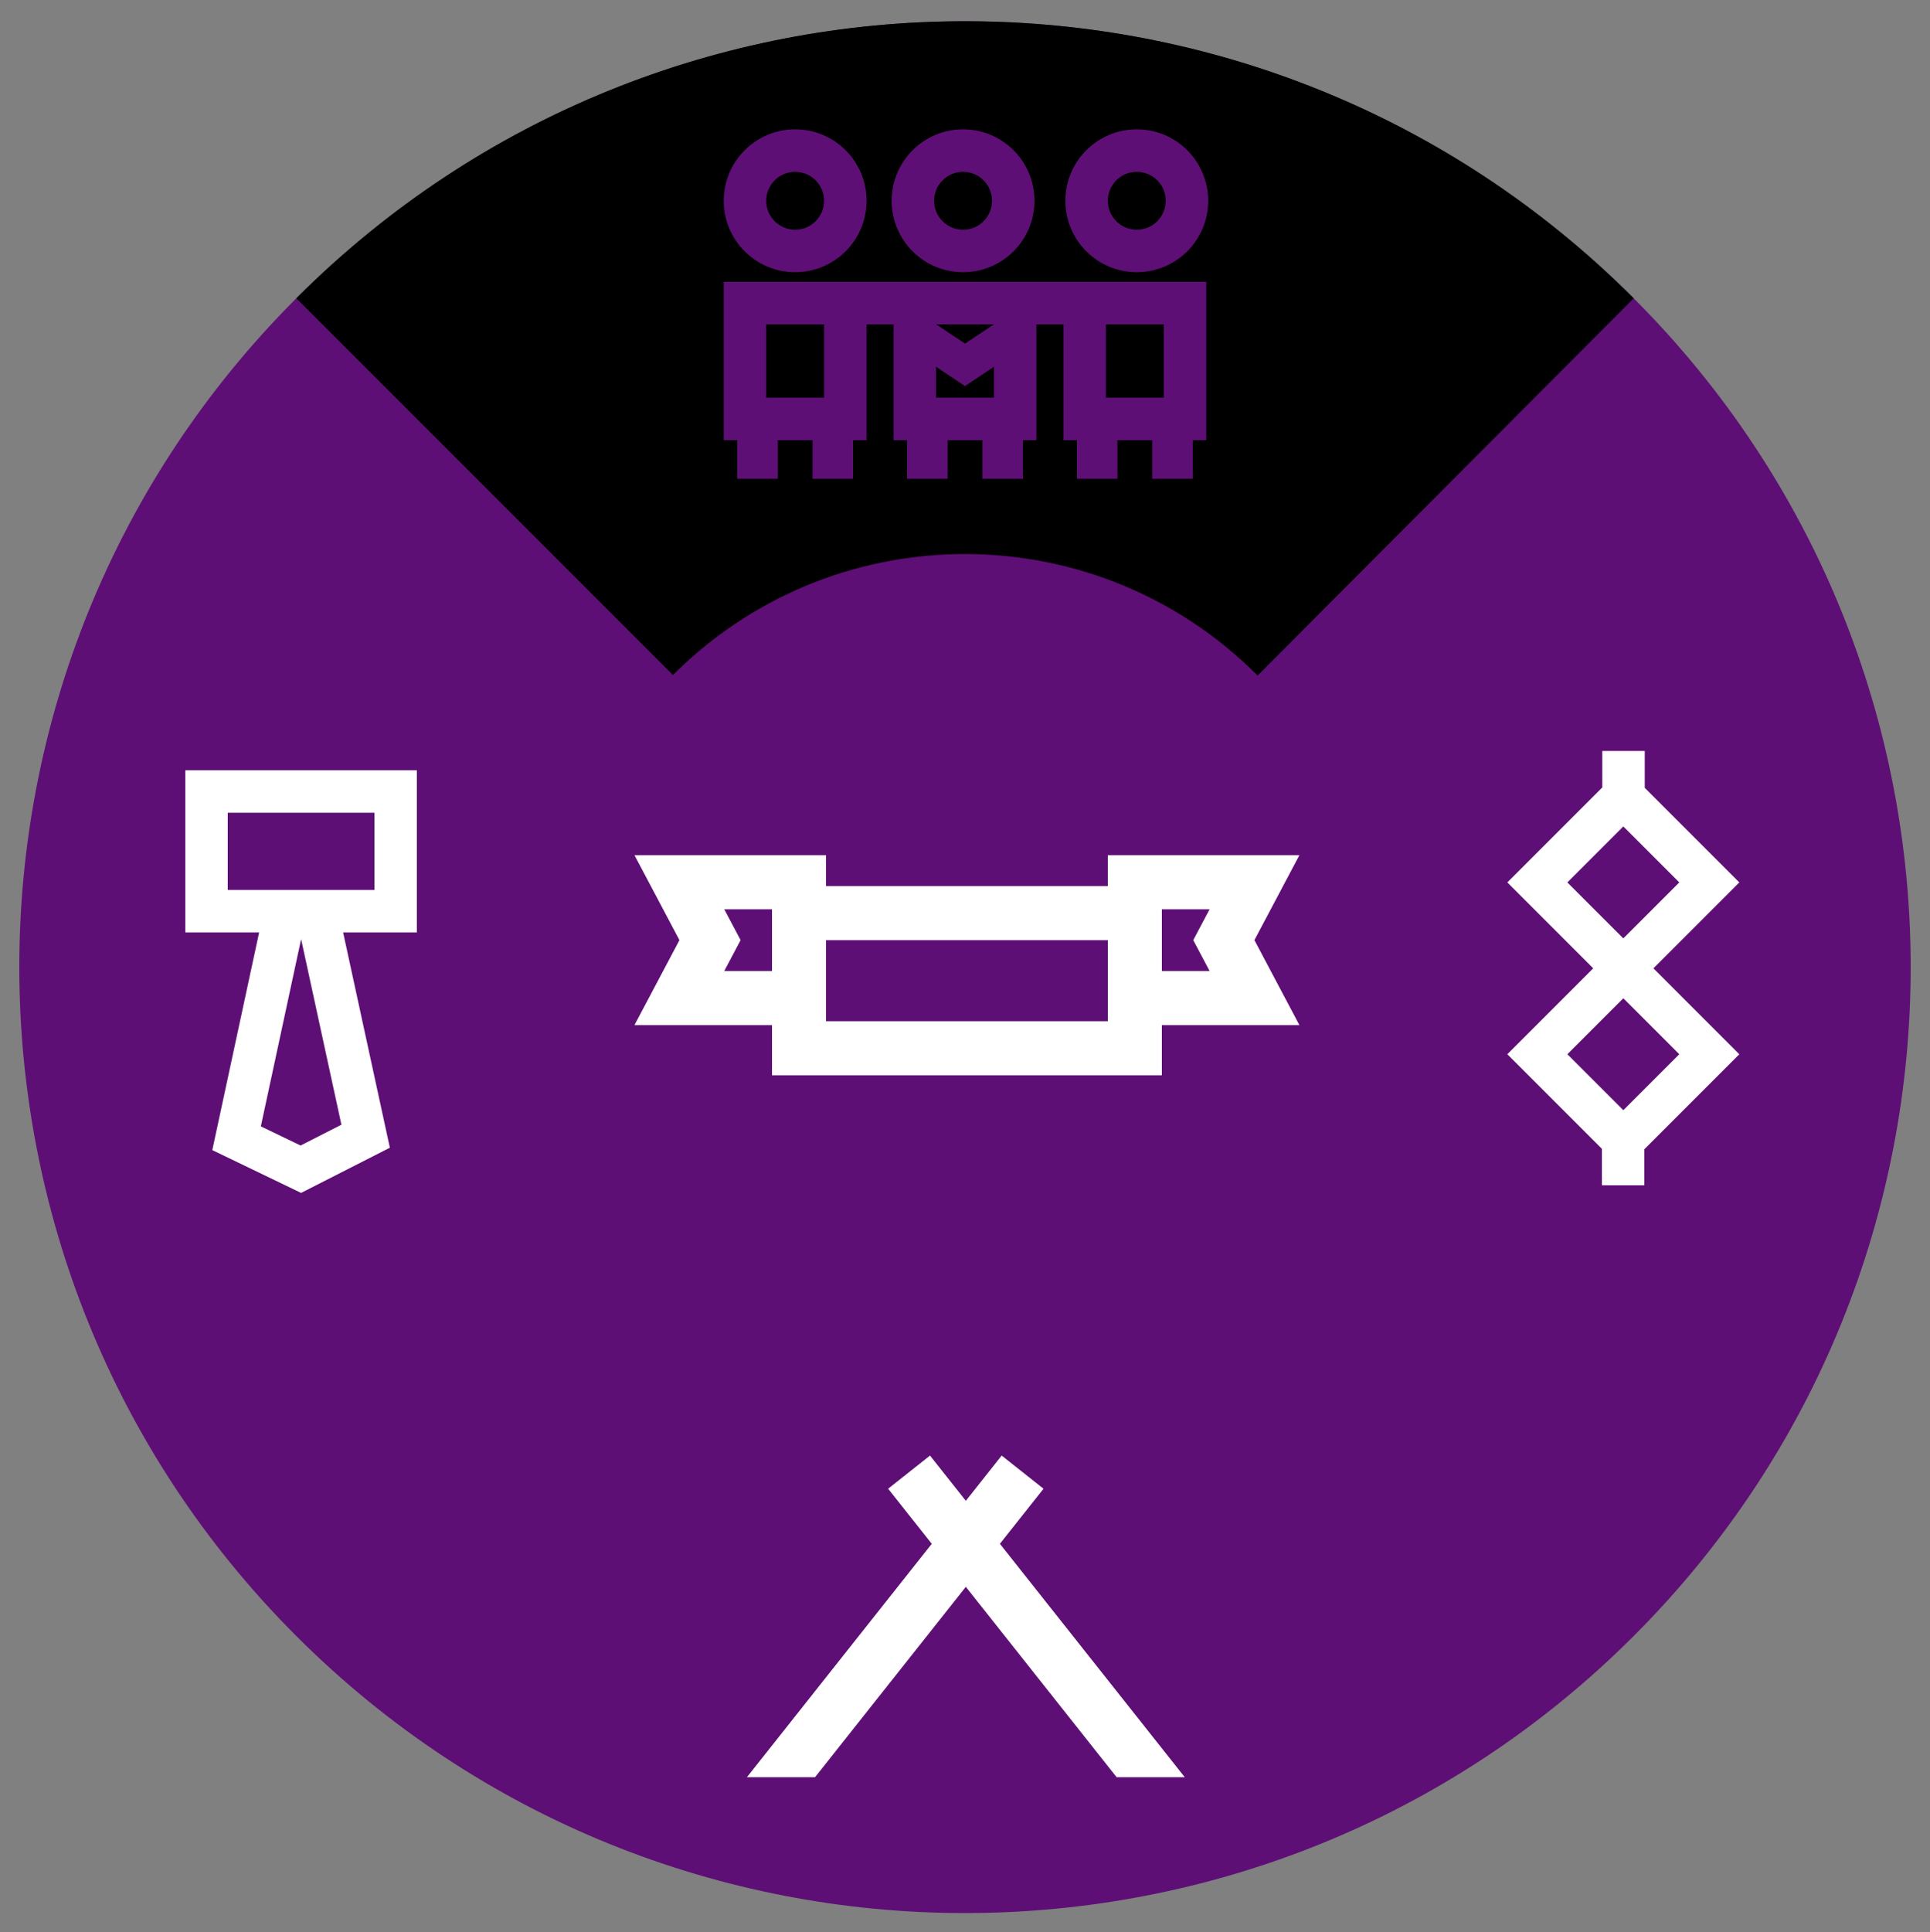 <?xml version="1.0" encoding="UTF-8"?>
<svg width="1000px" height="1001px" viewBox="0 0 1000 1001" version="1.1" xmlns="http://www.w3.org/2000/svg" xmlns:xlink="http://www.w3.org/1999/xlink">
    <rect x="0" y="0" width="1000" height="1001" fill="#808080" stroke="none"/>
    <!-- Generator: Sketch 60.1 (88133) - https://sketch.com -->
    <title>Tarpojat N off</title>
    <desc>Created with Sketch.</desc>
    <g id="Tarpojat-N-off" stroke="none" stroke-width="1" fill="none" fill-rule="evenodd" transform="translate(0, 1)">
        <path d="M846.482,153.518 C1037.839,344.875 1037.839,655.125 846.482,846.482 C655.125,1037.839 344.875,1037.839 153.518,846.482 C-37.839,655.125 -37.839,344.875 153.518,153.518 C344.875,-37.839 655.125,-37.839 846.482,153.518" id="Fill-10" fill="#5E0F75"></path>
        <path d="M846.482,153.518 L651.599,348.963 L651.321,348.679 C568.584,265.943 434.956,265.115 351.202,346.197 L348.68,348.679 L153.518,153.518 C344.875,-37.839 655.125,-37.839 846.482,153.518 Z" id="Combined-Shape" fill="#000000"></path>
        <polygon id="Tent" fill="#FFFFFF" points="540.685 770.182 518.996 753 500.432 776.434 481.867 753 460.178 770.182 482.781 798.715 387 919.621 422.301 919.621 500.432 820.995 578.563 919.621 613.863 919.621 518.082 798.715"></polygon>
        <path d="M118,460 L194,460 L194,420 L118,420 L118,460 Z M135.15,582.474 L155.734,592.394 L176.9,581.622 L156.021,485.48 L135.15,582.474 Z M177.778,482 L202,593.533 L156,616.943 L110,594.774 L134.266,482 L96,482 L96,398 L216,398 L216,482 L177.778,482 Z" id="Brush" fill="#FFFFFF" fill-rule="nonzero"></path>
        <path d="M852.204,388 L852.204,407.1 L901.208,456.104 L856.708,500.604 L901.208,545.104 L852,594.312 L852,613 L830,613 L830,594.104 L781,545.104 L825.5,500.604 L781,456.104 L830.204,406.9 L830.204,388 L852.204,388 Z M841.152,516.16 L841.104,516.208 L841.056,516.16 L812.113,545.104 L841.104,574.095 L870.095,545.104 L841.152,516.16 Z M841.104,427.113 L812.113,456.104 L841.056,485.048 L841.104,485 L841.152,485.048 L870.095,456.104 L841.104,427.113 Z" id="Shape" fill="#FFFFFF" fill-rule="nonzero"></path>
        <path d="M428,442 L427.999,458 L573.999,458 L574,442 L673.257,442 L649.954,486 L673.257,530 L601.999,530 L602,556 L400,556 L399.999,530 L328.743,530 L352.046,486 L328.743,442 L428,442 Z M574,486 L428,486 L428,528 L574,528 L574,486 Z M400,470 L375.257,470 L383.731,486 L375.257,502 L400,502 L400,470 Z M626.743,470 L602,470 L602,502 L626.743,502 L618.269,486 L626.743,470 Z" id="Shape" fill="#FFFFFF" fill-rule="nonzero"></path>
        <path d="M625,145 L625,227 L618,227 L618,247 L597,247 L597,227 L579,227 L579,247 L558,247 L558,227 L551,227 L551,167 L537,167 L537,227 L530,227 L530,247 L509,247 L509,227 L491,227 L491,247 L470,247 L470,227 L463,227 L463,167 L449,167 L449,227 L442,227 L442,247 L421,247 L421,227 L403,227 L403,247 L382,247 L382,227 L375,227 L375,145 L625,145 Z M499,66 C519.435,66 536,82.565 536,103 C536,123.435 519.435,140 499,140 C478.565,140 462,123.435 462,103 C462,82.565 478.565,66 499,66 Z M412,66 C432.435,66 449,82.565 449,103 C449,123.435 432.435,140 412,140 C391.565,140 375,123.435 375,103 C375,82.565 391.565,66 412,66 Z M589,66 C609.435,66 626,82.565 626,103 C626,123.435 609.435,140 589,140 C568.565,140 552,123.435 552,103 C552,82.565 568.565,66 589,66 Z M499,88 C490.716,88 484,94.716 484,103 C484,111.284 490.716,118 499,118 C507.284,118 514,111.284 514,103 C514,94.716 507.284,88 499,88 Z M412,88 C403.716,88 397,94.716 397,103 C397,111.284 403.716,118 412,118 C420.284,118 427,111.284 427,103 C427,94.716 420.284,88 412,88 Z M589,88 C580.716,88 574,94.716 574,103 C574,111.284 580.716,118 589,118 C597.284,118 604,111.284 604,103 C604,94.716 597.284,88 589,88 Z M515,189 L500,199 L485,189 L485,205 L515,205 L515,189 Z M427,167 L397,167 L397,205 L427,205 L427,167 Z M603,167 L573,167 L573,205 L603,205 L603,167 Z M515,167 L485,167 L500,177 L515,167 Z" id="Shape" fill="#5E0F75" fill-rule="nonzero"></path>
    </g>
</svg>